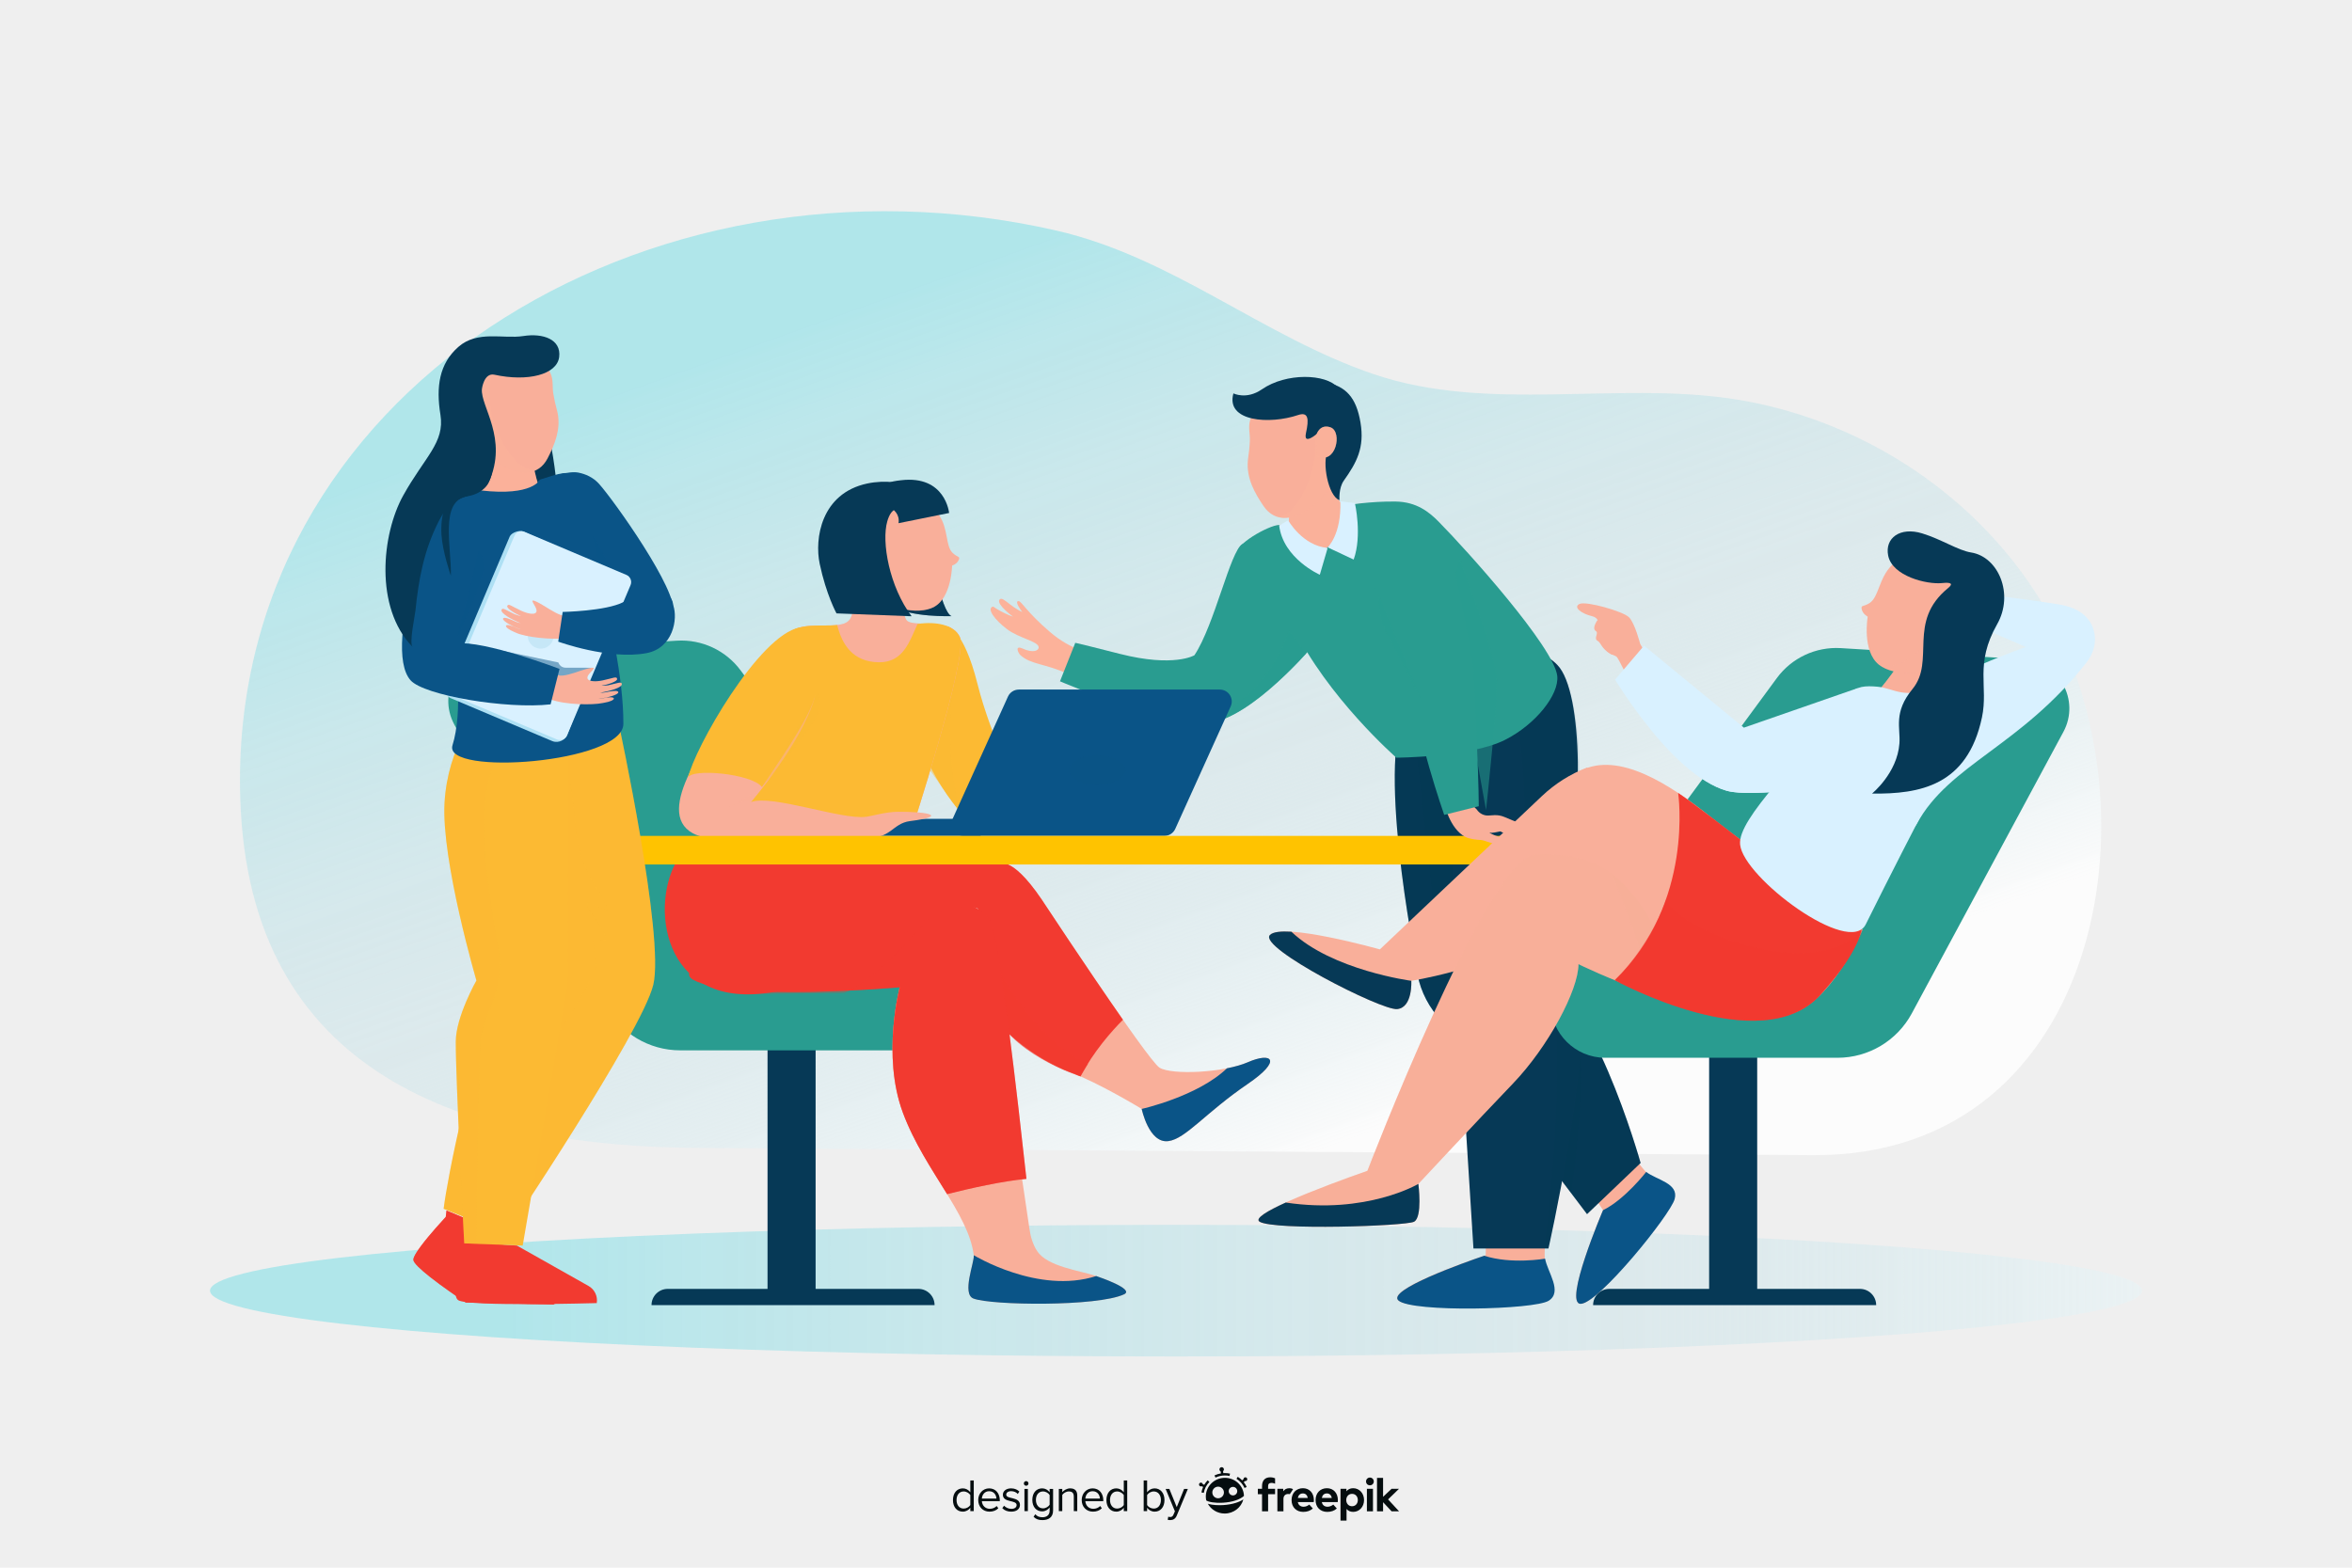 <?xml version="1.0" encoding="utf-8"?>
<!-- Generator: Adobe Illustrator 27.5.0, SVG Export Plug-In . SVG Version: 6.00 Build 0)  -->
<svg version="1.1" xmlns="http://www.w3.org/2000/svg" xmlns:xlink="http://www.w3.org/1999/xlink" x="0px" y="0px"
	 viewBox="0 0 750 500" style="enable-background:new 0 0 750 500;" xml:space="preserve">
<g id="BACKGROUND">
	<rect style="fill:#EFEFEF;" width="750" height="500"/>
</g>
<g id="OBJECTS">
	<g>
		<linearGradient id="SVGID_1_" gradientUnits="userSpaceOnUse" x1="311.081" y1="82.998" x2="413.852" y2="369.598">
			<stop  offset="0" style="stop-color:#8DE1E8;stop-opacity:0.8"/>
			<stop  offset="0.223" style="stop-color:#A8E1E8;stop-opacity:0.686"/>
			<stop  offset="0.435" style="stop-color:#BAE1E8;stop-opacity:0.577"/>
			<stop  offset="0.585" style="stop-color:#C1E1E8;stop-opacity:0.5"/>
			<stop  offset="1" style="stop-color:#FFFFFF"/>
		</linearGradient>
		<path style="opacity:0.8;fill:url(#SVGID_1_);" d="M225.007,366.131c-77.163,0.055-145.716-23.405-148.399-111.628
			C72.678,125.246,206.138,43.65,336.83,73.531c37.114,8.486,66.063,33.921,101.3,45.839c36.605,12.381,77.352,2.103,114.939,7.943
			c38.732,6.018,74.87,28.818,96.147,61.854c41.733,64.795,22.044,179.86-71.122,179.255
			C578.073,368.422,225.007,366.131,225.007,366.131z"/>
		
			<linearGradient id="SVGID_00000065032415088631897780000002336302979316205753_" gradientUnits="userSpaceOnUse" x1="160.183" y1="411.643" x2="776.245" y2="411.643">
			<stop  offset="0" style="stop-color:#8DE1E8;stop-opacity:0.8"/>
			<stop  offset="0.223" style="stop-color:#A8E1E8;stop-opacity:0.686"/>
			<stop  offset="0.435" style="stop-color:#BAE1E8;stop-opacity:0.577"/>
			<stop  offset="0.585" style="stop-color:#C1E1E8;stop-opacity:0.5"/>
			<stop  offset="1" style="stop-color:#FFFFFF"/>
		</linearGradient>
		
			<ellipse style="opacity:0.8;fill:url(#SVGID_00000065032415088631897780000002336302979316205753_);" cx="375" cy="411.643" rx="308.031" ry="20.996"/>
		<line style="fill:#386167;" x1="482.179" y1="159.63" x2="483.292" y2="148.04"/>
		<g>
			<g>
				<g>
					<rect x="244.752" y="331.847" style="fill:#063956;" width="15.327" height="83.765"/>
					<path style="fill:#063956;" d="M298.016,416.253h-90.261l0,0c0-2.859,2.317-5.176,5.176-5.176h79.909
						C295.699,411.077,298.016,413.394,298.016,416.253L298.016,416.253z"/>
				</g>
				<path style="fill:#299C90;" d="M215.829,204.34l-58.082,3.541c-11.466,0.699-18.344,13.051-12.898,23.166l48.343,89.797
					c4.693,8.717,13.794,14.153,23.694,14.153h74.057c9.606,0,17.393-7.787,17.393-17.393l0,0c0-3.85-1.277-7.591-3.631-10.637
					l-68.486-93.082C231.484,207.448,223.805,203.854,215.829,204.34z"/>
			</g>
			<path style="fill:#FCBA33;" d="M285.393,222.778l16.614-23.057c0,0,5.191,0.501,9.69,18.397
				c4.482,17.824,13.934,35.639,13.934,35.639l-13.919,11.21c0,0-15.482-14.198-19.353-32.645
				C288.49,213.876,285.393,222.778,285.393,222.778z"/>
			<g>
				<g>
					<path style="fill:#F9AF9A;" d="M312.435,283.401l5.76-7.681c0,0,3.84-3.764,13.921,11.079c0,0,33.794,51.326,37.635,53.726
						s20.449,1.632,28.13-1.728c7.681-3.36,11.184-0.708,0,6.909c-13.537,9.22-19.777,17.541-25.346,18.245
						c-6.191,0.783-8.474-10.273-8.474-10.273s-13.703-8.353-22.824-11.713c-9.121-3.36-26.882-14.401-28.802-27.842
						C310.515,300.682,312.435,283.401,312.435,283.401z"/>
					<path style="fill:#F23A30;" d="M344.533,343.304c4.273-8.032,9.908-14.396,13.559-18.055
						c-11.131-15.905-25.976-38.45-25.976-38.45c-10.081-14.843-13.921-11.079-13.921-11.079l-5.76,7.681c0,0-1.92,17.281,0,30.722
						c1.92,13.441,19.681,24.482,28.802,27.842C342.283,342.35,343.394,342.807,344.533,343.304z"/>
					<path style="opacity:0.64;fill:#F23A30;" d="M312.717,297.685c0,0,12.693,31.922,34.222,41.621l-2.406,3.998
						c0,0-23.875-7.42-28.355-22.81C314.609,315.105,312.717,297.685,312.717,297.685z"/>
				</g>
				<g>
					<path style="fill:#F9AF9A;" d="M290.801,287.049c0,0,17.698-2.4,21.538,7.681c2.064,5.417,2.435,11.825,3.233,17.512
						c1.413,10.068,4.511,20.169,5.646,30.271c1.839,16.362,4.727,32.937,7.022,49.237c0.358,2.539,1.045,5.07,2.472,7.251
						c3.274,5.006,13.484,6.173,18.841,7.983c0.93,0.314,12.419,4.189,8.87,5.833c-8.568,3.969-42.293,3.529-48.004,1.344
						c-3.831-1.466,0.366-11.679,0.096-13.825c-1.695-13.463-15.937-27.362-22.658-45.603c-6.72-18.241-0.96-39.843-0.96-39.843
						L290.801,287.049z"/>
					<path style="fill:#F23A30;" d="M287.857,354.734c3.592,9.751,9.325,18.254,14.15,26.12c7.297-1.833,17.599-4.162,25.301-4.862
						c-2.865-26.216-8.365-74.006-11.129-81.262c-3.84-10.081-25.379-7.681-25.379-7.681s-82.627,18.427-69.666,25.474
						c12.961,7.047,65.763,2.368,65.763,2.368S281.137,336.493,287.857,354.734z"/>
					<path style="opacity:0.3;fill:#F23A30;" d="M287.857,354.734c3.592,9.751,9.325,18.254,14.15,26.12
						c7.297-1.833,17.599-4.162,25.301-4.862c-2.865-26.216-8.365-74.006-11.129-81.262c-3.84-10.081-25.379-7.681-25.379-7.681
						s-82.627,18.427-69.666,25.474c12.961,7.047,65.763,2.368,65.763,2.368S281.137,336.493,287.857,354.734z"/>
					<path style="opacity:0.3;fill:#F23A30;" d="M297.481,291.276c0,0-17.785,21.887-28.345,25.407l-32.163,0.32l35.314-19.201
						L297.481,291.276z"/>
				</g>
				<path style="fill:#F23A30;" d="M231.834,271.16c0,0-7.229-8.137-14.535,1.2c-10.142,12.962-7.719,47.262,24.528,44.643
					c36.948-3.001,56.414-36.003,72.766-25.922c0,0,12.627,4.647,12.627-3.437c0,0,0.303-15.764-21.651-16.484
					c-21.954-0.72-61.925,0-61.925,0H231.834z"/>
			</g>
			<path style="opacity:0.43;fill:#FCBA33;" d="M303.771,219.929l-7.505,25.309c0,0,8.5,12.11,10.094,13.963
				C306.36,259.201,300.964,242.384,303.771,219.929z"/>
			<path style="fill:#0A5487;" d="M349.553,406.985c-18.48,5.947-39.038-6.647-39.038-6.647c0.27,2.146-3.926,12.359-0.096,13.825
				c5.71,2.185,39.436,2.625,48.004-1.344C361.972,411.174,350.483,407.299,349.553,406.985z"/>
			<path style="fill:#0A5487;" d="M397.881,338.797c-1.808,0.791-4.118,1.432-6.632,1.929c-9.34,8.98-27.188,12.952-27.188,12.952
				s2.283,11.056,8.474,10.273c5.568-0.704,11.809-9.025,25.346-18.245C409.065,338.089,405.562,335.436,397.881,338.797z"/>
			<g>
				<path style="fill:#F9AF9A;" d="M513.575,358.128c0,0,9.05,14.144,12.456,16.744c3.406,2.6,8.814,2.509,7.436,7.557
					c-1.378,5.049-23.675,33.272-29.387,33.414c-5.712,0.142,7.092-29.865,7.092-29.865l-12.993-20.161l11.294-8.402
					L513.575,358.128z"/>
				<g>
					<path style="fill:#063956;" d="M481.959,225.594c0,0-27.538-7.69-32.84-0.665c-11.051,14.643,2.373,81.806,2.373,81.806
						c0.296,5.637,2.208,11.069,5.508,15.648l49.07,64.854l17.082-16.32c0,0-15.935-57.266-35.228-62.022
						c0,0-9.343-3.759-9.244-12.905C478.778,286.845,481.959,225.594,481.959,225.594z"/>
					<path style="opacity:0.15;fill:#063956;" d="M481.959,225.594c0,0-27.538-7.69-32.84-0.665
						c-11.051,14.643,2.373,81.806,2.373,81.806c0.296,5.637,2.208,11.069,5.508,15.648l49.07,64.854l17.082-16.32
						c0,0-15.935-57.266-35.228-62.022c0,0-9.343-3.759-9.244-12.905C478.778,286.845,481.959,225.594,481.959,225.594z"/>
					<path style="opacity:0.15;fill:#063956;" d="M466.368,240.888l-15.035-4.364l5.516,50.104c0,0-0.705,24.464,9.317,35.289
						c10.023,10.824,15.236-21.248,15.236-21.248L466.368,240.888z"/>
					<path style="opacity:0.15;fill:#063956;" d="M489.533,365.381l11.54,15.252c0,0,6.215-43.029,1.089-56.486
						c-5.126-13.457-15.95,6.388-15.95,6.388L489.533,365.381z"/>
				</g>
				<path style="fill:#F9AF9A;" d="M494.797,380.877c0,0-2.896,16.97-2.108,21.291c0.788,4.322,4.952,7.983,0.424,10.861
					s-42.739,5.602-47.169,1.768c-4.43-3.833,27.814-14.46,27.814-14.46l0.399-24.253l18.02,1.422L494.797,380.877z"/>
				<path style="fill:#063956;" d="M484.483,211.147c0,0,4.99-6.329,12.112,0.915c8.453,8.596,8.364,49.883,1.912,72.682
					c-0.691,2.443-0.383,5.044,0.342,7.477c1.769,5.936,4.622,17.428,5.298,23.653c2.672,24.601-10.381,82.318-10.381,82.318
					h-23.918l-6.402-101.626l-0.457-73.986L484.483,211.147z"/>
				<path style="opacity:0.09;fill:#063956;" d="M504.148,315.874c-0.676-6.225-3.53-17.717-5.299-23.653
					c-0.725-2.433-1.14-5.066-0.342-7.477c8.028-24.243,6.345-64.086-2.108-72.682c-7.123-7.243-11.917-0.915-11.917-0.915
					l-5.999,3.191c8.019,10.667,8.705,50.697,6.903,70.664c-0.228,2.529,0.187,5.055,1.181,7.391
					c2.425,5.699,6.554,16.797,7.927,22.907c5.272,23.466-1.668,79.689-2.062,82.344h1.333
					C493.767,397.643,506.82,340.475,504.148,315.874z"/>
				<path style="fill:#FCB29A;" d="M325.971,195.199c0,0-2.747-3.535-1.155-3.485c0.915,0.029,2.67,3.599,9.989,9.84
					c6.931,5.91,12.028,6.265,15.284,7.454c6.392,2.334-7.03,7.023-8.908,6.17c-8.132-3.697-12.391-3.118-15.844-6.277
					c-0.525-0.481-2.048-3.348,0.921-1.983c2.935,1.349,5.023,0.733,4.942-0.519c-0.121-1.866-6.321-2.857-10.122-5.764
					c-3.897-2.981-6.357-6.324-4.617-7.124c0.13-0.06,0.291-0.031,0.407,0.053c0.426,0.309,2.787,1.942,6.164,3.124
					c0,0-5.242-3.85-4.369-5.345C319.537,189.848,321.848,193.319,325.971,195.199z"/>
				<path style="fill:#299C90;" d="M408.379,182.548c0,0-8.864-10.871-12.19-9.044c-3.86,2.12-8.848,25.724-15.316,35.483
					c0,0-6.483,3.962-23.792-0.444c-17.309-4.406-14.217-3.474-14.217-3.474l-4.854,12.227c0,0,38.106,16.368,50.543,12.609
					c14.083-4.256,31.928-25.978,31.928-25.978L408.379,182.548z"/>
				<path style="fill:#F9AF9A;" d="M421.282,151.171l2.95-5.873c0,0,0.679,14.986,4.367,15.787
					c3.688,0.801,4.367-1.888,12.392,0.472c8.025,2.36-4.603,11.802-4.603,11.802l-9.677,8.969h-8.576l-13.449-10.181
					c-1.454-1.1-1.071-3.379,0.661-3.947c1.68-0.551,4.531-1.135,5.266-1.451c1.652-0.708-1.959-14.375-1.959-14.375
					L421.282,151.171z"/>
				<path style="opacity:0.41;fill:#FCB29A;" d="M421.282,151.171l2.95-5.873c0,0,0.679,14.986,4.367,15.787
					c3.688,0.801,4.367-1.888,12.392,0.472c8.025,2.36-4.603,11.802-4.603,11.802l-9.677,8.969h-8.576l-13.449-10.181
					c-1.454-1.1-1.071-3.379,0.661-3.947c1.68-0.551,4.531-1.135,5.266-1.451c1.652-0.708-1.959-14.375-1.959-14.375
					L421.282,151.171z"/>
				<path style="fill:#F9AF9A;" d="M398.002,146.166c-0.045,0.305-0.081,0.612-0.105,0.921c-0.414,5.434,2.119,10.046,5.02,14.318
					c7.479,11.015,24.256-4.571,24.805-14.895c0.615-11.576-4.853-20.625-14.047-22.082c-5.702-0.904-12.462,0.122-15.096,9.81
					c-0.564,2.074,0.054,4.196-0.028,6.298C398.477,142.443,398.279,144.29,398.002,146.166z"/>
				<path style="opacity:0.41;fill:#FCB29A;" d="M413.676,124.428c-2.25-0.357-4.662-0.401-6.923,0.257
					c0.186,0.025,0.373,0.046,0.557,0.075c9.193,1.457,12.646,8.049,12.031,19.625c-0.351,6.601-5.224,20.265-12.27,20.374
					c8.234,2.852,20.19-9.56,20.652-18.249C428.337,134.934,422.869,125.884,413.676,124.428z"/>
				<path style="fill:#299C90;" d="M429.275,161.154c0,0,7.752-1.321,15.812-1.191c6.644,0.107,10.626,3.354,13.594,6.35
					c9.134,9.217,36.893,40.191,37.893,49.262c0.654,5.935-6.864,15.471-16.682,20.415c-11.017,5.549-34.618,5.665-34.618,5.665
					s-22.043-19.219-33.066-42.068c-1.915-3.97-19.522-19.068-17.439-24.186c1.414-3.474,12.824-9.236,13.767-7.707
					C417.207,181.761,428.803,175.867,429.275,161.154z"/>
				<g>
					<path style="fill:#D9F1FF;" d="M423.359,174.578c0,0,4.41-4.058,4.058-14.691l4.628,0.571c0,0,2.387,10.29-0.391,18.009
						L423.359,174.578z"/>
					<path style="fill:#D9F1FF;" d="M410.786,165.974c0,0,4.527,8.079,12.573,8.789l-2.499,8.543c0,0-11.691-5.13-12.97-15.737
						L410.786,165.974z"/>
				</g>
				<path style="fill:#063956;" d="M416.449,138.096c0.974-4.406,0.812-6.854-2.531-5.721c-8.981,3.045-23.159,2.181-20.61-6.909
					c0,0,4.13,2.127,9.09-1.296c7.759-5.355,20.361-4.993,24.225-0.589c3.865,4.404,4.526,9.444,2.974,15.187l-7.527-2.293
					C422.071,136.476,415.327,143.173,416.449,138.096z"/>
				<path style="fill:#063956;" d="M424.848,134.079l-2.777,2.397c0,0,3.096,4.42,1.293,7.585
					c-1.803,3.165,0.064,14.12,3.767,15.459c0,0-0.31-3.839,1.369-6.208c4.139-5.843,6.67-10.517,5.331-18.551
					c-1.339-8.034-4.723-11.564-10.944-12.776c-4.681-0.912-3.963,7.59-3.963,7.59L424.848,134.079z"/>
				<g>
					<path style="fill:#F9AF9A;" d="M419.834,138.504c0,0,1.043-3.403,4.442-2.202c3.907,1.38,1.686,12.173-4.284,9.103"/>
					<path style="opacity:0.41;fill:#FCB29A;" d="M419.834,138.504c0,0,1.043-3.403,4.442-2.202
						c3.907,1.38,1.686,12.173-4.284,9.103"/>
				</g>
				<path style="opacity:0.53;fill:#299C90;" d="M461.966,192.742l3.504-14.543c0,0,10.349,27.523,11.744,37.258
					c0.778,5.431-3.35,42.9-3.35,42.9L461.966,192.742z"/>
				<path style="opacity:0.53;fill:#299C90;" d="M411.023,201.279c-7.232,20.949-24.596,28.358-25.864,29.145
					c1.264-0.064,2.415-0.223,3.393-0.518c10.012-3.026,21.919-14.874,27.97-21.474l0-0.001L411.023,201.279z"/>
				<path style="fill:#0A5487;" d="M492.689,401.437c0,0-10.704,1.887-19.405-0.934c-6.394,2.189-31.178,10.973-27.34,14.295
					c4.43,3.833,43.372,2.938,47.901,0.061C498.373,411.982,493.477,405.759,492.689,401.437z"/>
				<path style="fill:#0A5487;" d="M504.08,415.843c5.712-0.142,28.558-28.366,29.936-33.414c1.378-5.048-5.676-6.055-9.082-8.655
					c0,0-6.834,8.816-13.762,12.204C511.172,385.977,498.368,415.985,504.08,415.843z"/>
			</g>
			<g>
				<path style="fill:#F9AF9A;" d="M291.117,179.653c0,0-5.074,16.491-1.578,18.545c3.022,1.776,13.841-1.164,16.551,5.029
					c2.709,6.193-15.869,63.066-15.869,63.066l-54.575,0.594c0,0,10.451-60.365,15.869-65.01c5.419-4.645,16.851-0.195,19.56-4.453
					c2.709-4.258,2.168-25.54,2.168-25.54L291.117,179.653z"/>
				<path style="opacity:0.3;fill:#F9AF9A;" d="M291.117,179.653c0,0-5.074,16.491-1.578,18.545
					c3.022,1.776,13.841-1.164,16.551,5.029c2.709,6.193-15.869,63.066-15.869,63.066l-54.575,0.594c0,0,10.451-60.365,15.869-65.01
					c5.419-4.645,16.851-0.195,19.56-4.453c2.709-4.258,2.168-25.54,2.168-25.54L291.117,179.653z"/>
				<g>
					<path style="fill:#063956;" d="M296.56,174.673c0,0,3.423,20.402,6.841,21.842c0,0-13.271,0.396-18.008-3.042
						c-4.737-3.438,1.984-18.799,1.984-18.799H296.56z"/>
					<path style="opacity:0.41;fill:#063956;" d="M296.56,174.673c0,0,3.423,20.402,6.841,21.842c0,0-13.271,0.396-18.008-3.042
						c-4.737-3.438,1.984-18.799,1.984-18.799H296.56z"/>
				</g>
				<g>
					<path style="fill:#F9AF9A;" d="M281.968,157.343c6.461-2.214,12.249-0.607,17.432,6.886c3.098,4.478,2.021,9.891,4.387,12.131
						c1.56,1.477,2.391,0.999,1.989,2.093c-0.538,1.463-2.174,1.933-2.174,1.933s-0.146,10.221-5.788,13.211
						c-5.077,2.689-16.041,0.784-20.687-6.658C274.273,182.367,267.159,162.419,281.968,157.343z"/>
					<path style="opacity:0.3;fill:#F9AF9A;" d="M281.968,157.343c1.799-0.616,3.543-0.924,5.239-0.903
						c-9.038,6.067-4.742,23.022-2.582,27.152c3.61,6.903,8.311,10.705,13.583,9.751c-0.133,0.083-0.254,0.18-0.394,0.254
						c-5.077,2.69-14.878,1.096-20.313-6.166C274.272,183.116,267.159,162.419,281.968,157.343z"/>
				</g>
				<path style="fill:#FCBA33;" d="M306.09,203.227c-1.711-3.91-7.643-5.123-13.499-4.214c-2.554,5.487-4.503,12.255-12.236,12.214
					c-8.393-0.044-11.909-5.727-13.388-11.884c-4.636,0.532-11.577-0.789-15.453,2.534c-5.419,4.645-15.869,65.01-15.869,65.01
					l54.575-0.594C290.221,266.293,308.799,209.42,306.09,203.227z"/>
				<path style="fill:#063956;" d="M279.133,160.276c0,0,8.237,0.955,7.392,6.59l16.127-3.256c0,0-1.164-12.161-15.4-10.434
					C284.283,153.537,280.297,153.82,279.133,160.276z"/>
				<path style="fill:#063956;" d="M286.679,162.297L286.679,162.297c-2.052-0.25-3.15,1.935-3.73,3.919
					c-1.938,6.633,0.669,20.954,7.751,30.339l-23.959-0.921c0,0-3.287-5.967-5.365-15.845c-1.665-7.915,0.399-22.447,15.183-25.581
					c5.583-1.184,12.27-0.458,13.434,1.75"/>
				<g>
					<rect x="273.318" y="261.159" style="fill:#0A5487;" width="39.399" height="5.44"/>
					<g>
						<path style="fill:#0A5487;" d="M371.296,266.599h-64.087c-2.764,0-4.605-2.854-3.466-5.372l17.678-39.062
							c0.616-1.361,1.972-2.236,3.466-2.236h64.087c2.764,0,4.605,2.854,3.466,5.372l-17.678,39.062
							C374.145,265.725,372.79,266.599,371.296,266.599z"/>
						<path style="opacity:0.5;fill:#0A5487;" d="M358.909,245.578c0,2.591-4.032,4.691-9.007,4.691c-4.974,0-9.007-2.1-9.007-4.691
							c0-2.591,4.032-4.691,9.007-4.691C354.876,240.886,358.909,242.987,358.909,245.578z"/>
					</g>
				</g>
				<path style="fill:#F9AF9A;" d="M262.192,210.582c0,0,0.559-10.905-6.86-8.403c-7.419,2.502-13.493,7.439-21.235,20.599
					c-7.741,13.16-25.933,36.027-13.16,42.993c9.58,5.225,47.125,0.881,54.513,1.443c8.687,0.66,8.935-4.598,14.77-5.337
					c11.96-1.515,6.227-3.035-3.844-2.97c-3.994,0.026-8.109,1.335-10.25,1.607c-7.891,1.003-29.892-7.184-36.633-4.716
					c0,0,16.081-18.721,20.198-33.021"/>
				<path style="opacity:0.51;fill:#F9AF9A;" d="M232.526,257.521c0,0,3.656-2.358,6.967-1.723l2.612-4.063L232.526,257.521z"/>
				<path style="fill:#FCBA33;" d="M255.063,200.15c-12.958,2.125-33.777,38.75-35.647,47.905
					c0.962-3.138,20.481-1.286,23.546,2.983c4.592-7.074,13.95-19.899,16.729-28.26l6.532-15.869
					C266.223,206.909,262.789,198.882,255.063,200.15z"/>
				<path style="opacity:0.43;fill:#FCBA33;" d="M260.623,220.846c0,0,1.235,0.769,0.65,5.402
					c-0.585,4.633-18.311,24.789-18.311,24.789L260.623,220.846z"/>
			</g>
			<rect x="186.089" y="266.599" style="fill:#FFC300;" width="421.277" height="9.121"/>
			<path style="fill:#F9AF9A;" d="M484.533,262.479c-0.935-0.282-3.318-1.276-4.817-1.914c-1.003-0.427-2.106-0.633-3.213-0.579
				c-0.11,0.005-0.211,0.013-0.298,0.023c-0.179,0.021-0.824,0.053-1.615,0.092c-1.479,0.073-2.849-0.682-3.679-1.909
				c-0.029-0.042-0.05-0.07-0.063-0.079c-5.311-3.905-2.225-35.787-2.225-35.787s-3.708-32.078-6.953-41.813
				c-3.245-9.735-14.016-12.98-14.016-12.98c-7.12,4.422,9.279,51.482,8.844,58.452c-0.618,9.904,0.342,17.34,2.624,25.013
				c0.726,2.443,0.231,4.787,1.408,7.031l-0.068-1.963c0,0,1.741,8.215,6.764,10.838c1.288,0.673,3.741,0.973,4.883,0.999
				c1.142,0.026,3.156,1.066,5.041,1.308c1.884,0.243,3.368-0.688,2.674-1.556c-0.424-0.529-2.005-0.496-4.913-2.063
				c1.153,0.154,2.185-0.23,3.53-0.432c1.681,0.742,3.778,2.317,4.398,2.656c0.886,0.483,4.148,2.025,2.531-0.662
				c0.443,0.398,0.794,0.707,0.911,0.749c0.403,0.147,1.679,0.884,2.283,0.438C489.167,267.897,485.943,262.904,484.533,262.479z"/>
			<path style="fill:#299C90;" d="M471.546,257.138c0-10.581-1.657-43.764-1.657-43.764s-4.079-25.588-7.324-35.323
				c-3.244-9.732-15.865-12.051-15.87-12.052c-1.612-0.486-7.486,3.392-8.175,4.527c-1.591,2.619-0.692,7.466-0.909,10.523
				c-0.232,3.257,0.615,6.152,1.359,9.272c0.83,3.478,1.512,6.85,3.145,10.061c1.172,2.304,2.296,4.63,3.343,6.995
				c1.999,4.516,6.32,9.763,6.003,14.849c-0.618,9.904,9.061,37.675,9.061,37.675L471.546,257.138z"/>
			<path style="opacity:0.53;fill:#299C90;" d="M439.741,189.971c-0.357,4.029,0.441,8.077,2.301,11.669l10.94,21.122
				L439.741,189.971L439.741,189.971z"/>
			<g>
				<path style="fill:#063956;" d="M171.776,125.129c0,0,5.02,16.828,5.969,32.834c0.948,16.006-17.986,14.401-17.986,14.401
					L171.776,125.129z"/>
				<path style="fill:#0A5487;" d="M172.642,163.703l-1.017-10.363c3.388-1.065,9.535-3.26,12.8-2.61
					c2.222,0.442,4.664,1.448,6.586,3.583c4.723,5.248,25.36,34.241,23.658,41.119c-1.487,6.01-19.055,14.045-22.955,11.623
					c-6.249-3.881-7.979-8.042-10.258-15.019c-0.171-0.524-0.329-1.052-0.475-1.585L172.642,163.703z"/>
				<path style="fill:#FCB29A;" d="M158.675,139.212l-8.092-4.344c0,0,7.409,16.672,1.653,24.046
					c-3.839,4.919,20.583-1.17,20.583-1.17s-3.33-6.945-3.966-19.605C168.746,135.991,158.675,139.212,158.675,139.212z"/>
				<path style="opacity:0.3;fill:#F9AF9A;" d="M158.675,139.212l-8.092-4.344c0,0,7.409,16.672,1.653,24.046
					c-3.839,4.919,20.583-1.17,20.583-1.17s-3.33-6.945-3.966-19.605C168.746,135.991,158.675,139.212,158.675,139.212z"/>
				<path style="opacity:0.48;fill:#0A5487;" d="M203.848,203.728c-2.189,0.734-3.21,3.914-7.049,3.156h-1.709
					c-0.937-0.587-2.52,0.854-3.376,0.171l-7.358-20.684l2.744-6.325l2.13-9.27C189.23,170.776,206.834,202.726,203.848,203.728z"/>
				<g>
					<path style="fill:#FCBA33;" d="M143.836,386.473c-0.065,0.537-0.118,0.982-0.154,1.289
						C143.718,387.457,143.771,387.006,143.836,386.473z"/>
					<polygon style="fill:#FCBA33;" points="178.419,416.253 149.995,415.612 178.419,416.253 					"/>
					<path style="fill:#FCBA33;" d="M143.646,388.07c-0.004,0.036-0.011,0.091-0.014,0.119
						C143.636,388.16,143.642,388.109,143.646,388.07z"/>
					<path style="fill:#FCBA33;" d="M161.428,393.602l-19.963-8.078c1.169-9.559,8.9-49.211,17.204-63.973
						c9.447-16.794,13.973-37.141,13.973-37.141l-5.079-28.34l11.902-27.29l17.844,2.099c0,0,14.681,67.984,11.007,83.203
						C204.642,329.302,160.544,394.929,161.428,393.602z"/>
					<path style="fill:#FCBA33;" d="M134.824,404.201c-0.955-0.954-1.542-1.742-1.542-2.234v0
						C133.281,402.459,133.869,403.246,134.824,404.201z"/>
					<path style="fill:#FCBA33;" d="M138.57,407.438c0.979,0.774,2.024,1.565,3.068,2.336
						C140.594,409.003,139.549,408.212,138.57,407.438z"/>
					<path style="fill:#F23A30;" d="M143.682,387.762c-0.016,0.135-0.026,0.221-0.036,0.308
						C143.656,387.983,143.666,387.895,143.682,387.762z"/>
					<path style="fill:#F23A30;" d="M143.862,386.262L143.862,386.262c-0.009,0.077-0.017,0.138-0.026,0.211
						C143.845,386.398,143.852,386.341,143.862,386.262z"/>
					<polygon style="fill:#F23A30;" points="178.419,416.253 178.419,416.253 166.559,409.741 					"/>
					<path style="fill:#F23A30;" d="M133.281,401.967c0-0.492,0.363-1.279,0.954-2.234
						C133.645,400.688,133.281,401.475,133.281,401.967L133.281,401.967z"/>
					<path style="fill:#F23A30;" d="M143.173,388.801c0.283-0.306,0.444-0.479,0.444-0.479s0.005-0.048,0.015-0.133
						c-0.009,0.082-0.015,0.133-0.015,0.133S143.456,388.495,143.173,388.801z"/>
					<path style="fill:#F23A30;" d="M143.173,388.801c-0.565,0.613-1.615,1.763-2.826,3.147
						C141.558,390.564,142.608,389.414,143.173,388.801z"/>
					<path style="fill:#F23A30;" d="M140.347,391.948c-1.514,1.73-3.28,3.825-4.668,5.692
						C137.066,395.772,138.833,393.677,140.347,391.948z"/>
					<path style="fill:#F23A30;" d="M132.76,399.549c0.394-0.636,0.888-1.347,1.443-2.094c1.388-1.867,3.154-3.962,4.668-5.692
						c1.211-1.384,2.261-2.534,2.826-3.147c0.283-0.306,0.444-0.479,0.444-0.479s0.006-0.052,0.015-0.133
						c0.003-0.028,0.01-0.083,0.014-0.119c0.01-0.087,0.02-0.173,0.036-0.308c0.036-0.307,0.089-0.752,0.154-1.289
						c0.009-0.073,0.016-0.134,0.026-0.211l17.566,7.34c-0.885,1.327-1.382,2.068-1.382,2.068v10.496l6.512,3.575l11.86,6.512
						l-28.423-0.641c0,0-4.178-2.755-8.357-5.839c-1.045-0.771-2.089-1.562-3.068-2.336c-1.469-1.161-2.791-2.283-3.746-3.237
						c-0.955-0.954-1.542-1.742-1.542-2.234C131.806,401.291,132.17,400.504,132.76,399.549z"/>
					<path style="opacity:0.18;fill:#FCBA33;" d="M161.428,393.602l-19.963-8.078c1.169-9.559,8.9-49.211,17.204-63.973
						c9.447-16.794,13.973-37.141,13.973-37.141l-5.079-28.34l11.902-27.29l17.844,2.099c0,0,14.681,67.984,11.007,83.203
						C204.642,329.302,160.544,394.929,161.428,393.602z"/>
					<path style="opacity:0.34;fill:#FCBA33;" d="M176.943,272.557l1.998-25.841c0,0,2.683-6.676,4.732,17.778
						c0.508,6.068,2.41,11.951,5.643,17.111c2.765,4.413,5.374,9.008,3.947,8.628c-1.689-0.451-4.515-1.995-6.074-2.619
						c0.112,0.691,0.221,1.374,0.33,2.051c2.547,3.544,7.407,10.412,5.206,10.266c-1.186-0.079-2.534-0.227-3.685-0.369
						c0.652,4.503,1.047,7.777,0.979,8.733c-0.307,4.299-21.166,35.644-21.166,35.644L176.943,272.557z"/>
					<path style="opacity:0.55;fill:#F23A30;" d="M132.76,399.549c0.394-0.636,0.888-1.347,1.443-2.094
						c1.388-1.867,3.154-3.962,4.668-5.692c1.211-1.384,2.261-2.534,2.826-3.147c0.283-0.306,0.444-0.479,0.444-0.479
						s0.006-0.052,0.015-0.133c0.003-0.028,0.01-0.083,0.014-0.119c0.01-0.087,0.02-0.173,0.036-0.308
						c0.036-0.307,0.089-0.752,0.154-1.289c0.009-0.073,0.016-0.134,0.026-0.211l17.566,7.34c-0.885,1.327-1.382,2.068-1.382,2.068
						v10.496l6.512,3.575l11.86,6.512l-28.423-0.641c0,0-4.178-2.755-8.357-5.839c-1.045-0.771-2.089-1.562-3.068-2.336
						c-1.469-1.161-2.791-2.283-3.746-3.237c-0.955-0.954-1.542-1.742-1.542-2.234C131.806,401.291,132.17,400.504,132.76,399.549z"
						/>
				</g>
				<g>
					<path style="fill:#F23A30;" d="M164.832,397.272l22.844,12.879c1.933,1.09,2.977,3.273,2.612,5.461
						c0,0-40.935,1.177-44.164-0.922c-3.229-2.099,3.754-18.496,3.754-18.496L164.832,397.272z"/>
					<path style="fill:#FCBA33;" d="M145.334,332.168c0.043-7.929,6.585-19.447,6.585-19.447s-11.219-38.282-10.17-56.651
						c1.05-18.368,10.752-28.865,10.752-28.865c16.794-5.248,28.734,7.463,28.734,7.463l-0.111,78.592l-14.448,84.012l-18.643-0.709
						C148.033,396.563,145.271,343.937,145.334,332.168z"/>
					<path style="opacity:0.18;fill:#FCBA33;" d="M141.749,256.07c1.05-18.368,10.752-28.865,10.752-28.865
						c6.245-1.952,11.817-1.418,16.356,0.021c-0.568,0.102-1.126,0.175-1.708,0.317c0,0-10.353,9.855-12.573,28.119
						c-1.448,11.909,1.769,32.6,4.183,45.558c1.31,7.031,0.308,14.252-2.6,20.786c-1.422,3.196-2.652,6.751-2.865,9.827
						c-0.815,11.742-1.419,64.437-1.419,64.437l6.84,0.7l-10.681-0.406c0,0-2.763-52.626-2.699-64.396
						c0.043-7.929,6.585-19.447,6.585-19.447S140.7,274.438,141.749,256.07z"/>
				</g>
				<path style="fill:#0A5487;" d="M172.178,152.972c0,0-2.214,5.375-18.877,3.447c-2.15-0.249-8.741,1.955-10.766,5.285
					c-6.075,9.989-6.055,32.308-1.725,38.212c5.773,7.872,6.628,27.801,3.479,37.773c-3.149,9.971,54.461,5.687,54.495-6.809
					c0.04-15.153-4.642-33.862-6.533-45.134c-1.098-6.545-5.55-25.702-9.82-34.028C181.338,149.589,175.524,152.015,172.178,152.972
					z"/>
				<g>
					<path style="fill:#AEE0F4;" d="M143.654,222.645l32.471,13.726c2.108,0.837,4.161-0.567,4.696-1.835l18.771-47.736
						c0.536-1.267-0.057-2.729-1.325-3.264l-31.387-14.016c-1.267-0.536-3.812,0.348-4.347,1.615l-20.239,47.879
						C141.758,220.281,142.386,222.109,143.654,222.645z"/>
					<path style="fill:#D9F1FF;" d="M145.094,222.101l32.471,13.725c1.267,0.536,2.729-0.057,3.264-1.324l20.239-47.879
						c0.536-1.267-0.057-2.729-1.324-3.264l-32.471-13.725c-1.267-0.536-2.729,0.057-3.264,1.324l-20.239,47.879
						C143.234,220.104,143.827,221.566,145.094,222.101z"/>
					<path style="fill:#C6E7F7;" d="M168.284,203.133c0.222,2.284,2.254,3.954,4.537,3.732c2.284-0.222,3.954-2.254,3.732-4.538
						c-0.222-2.284-2.254-3.955-4.538-3.732S168.061,200.849,168.284,203.133z"/>
				</g>
				<path style="opacity:0.48;fill:#0A5487;" d="M151.57,206.94l-2.518-1.692l28.995,6.039c0,0,0.495,1.738,2.485,1.68
					c1.99-0.058,8.138,0.018,8.138,0.018l-6.148,4.346c0,0-12.823,1.105-14.923,0C165.499,216.225,151.57,206.94,151.57,206.94z"/>
				<path style="fill:#F9AF9A;" d="M198.283,218.091c-0.175-0.784-1.363-0.185-4.051,0.402c-0.1,0.022-0.206,0.057-0.318,0.081
					c-0.447,0.054-0.91,0.097-1.373,0.124c-0.257,0.003-0.521-0.002-0.786-0.012c2.183-0.329,5.111-1.362,5.033-2.118
					c-0.103-1.004-1.21-0.282-4.627,0.438c-2.202,0.464-3.966,0.3-4.558-0.226c-1.525-1.355,3.474-4.059,1.066-3.795
					c-0.802,0.088-2.698,0.634-3.648,0.974c-1.814,0.649-5.554,1.901-6.798,1.434c-2.367-0.887-4.383-0.204-4.383-0.204
					s-6.521-0.813-1.566,3.763c1.658,1.531,0.821,3.22,3.245,4.115c4.818,1.78,13.444,1.836,16.614,1.167
					c0.205-0.043,0.409-0.081,0.608-0.121c1.638-0.256,2.977-0.833,3-1.276c0.036-0.675-1.985-0.47-3.45-0.139
					c-0.42,0.095-0.926,0.128-1.433,0.128c2.94-0.244,6.263-1.252,6.31-2.006c0.051-0.802-2.393-0.378-4.138-0.001
					c-0.484,0.105-1.06,0.123-1.639,0.097C194.412,220.461,198.549,219.284,198.283,218.091z"/>
				<path style="fill:#F9AF9A;" d="M159.944,194.431c0.348-0.724,1.369,0.129,3.854,1.313c0.093,0.044,0.187,0.103,0.292,0.151
					c0.423,0.155,0.864,0.301,1.309,0.433c0.249,0.061,0.507,0.117,0.768,0.167c-2.051-0.816-4.667-2.488-4.42-3.207
					c0.329-0.954,1.242,0.001,4.406,1.479c2.039,0.952,3.794,1.194,4.49,0.816c1.793-0.973-2.46-4.743-0.176-3.938
					c0.761,0.268,2.483,1.231,3.331,1.778c1.619,1.044,4.976,3.114,6.294,2.943c2.507-0.326,4.315,0.798,4.315,0.798
					s6.535,0.691,0.67,4.02c-1.963,1.114-1.532,2.027-4.096,2.348c-5.097,0.637-13.509-0.347-16.444-1.719
					c-0.19-0.089-0.379-0.172-0.565-0.256c-1.537-0.621-2.709-1.488-2.631-1.925c0.118-0.666,2.04-0.007,3.391,0.649
					c0.387,0.188,0.872,0.335,1.366,0.45c-2.807-0.906-5.814-2.643-5.689-3.388c0.133-0.792,2.417,0.176,4.029,0.94
					c0.448,0.212,1.004,0.361,1.574,0.467C163.175,197.619,159.413,195.532,159.944,194.431z"/>
				<path style="fill:#0A5487;" d="M155.241,167.365c-0.49-4.844-8.839-8.909-8.839-8.909s-8.584,1.873-13.673,20.855
					c-4.712,17.573-6.473,32.413-1.8,37.671c4.272,4.808,30.563,9.27,44.648,7.662l2.84-11.308c0,0-24.228-9.217-32.755-8.065
					C145.661,205.27,156.067,175.539,155.241,167.365z"/>
				<path style="opacity:0.48;fill:#0A5487;" d="M152.66,175.695l-6.963,28.214c0,0,8.206-18.775,8.525-21.861
					C154.681,177.613,152.66,175.695,152.66,175.695z"/>
				<g>
					<path style="fill:#F9AF9A;" d="M177.611,130.855c0.079,0.291,0.15,0.584,0.208,0.881c1.031,5.221-0.89,9.985-3.208,14.463
						c-5.975,11.546-24.047-1.62-25.775-11.565c-1.938-11.152,2.315-20.559,11.059-23.037c5.423-1.537,12.096-1.326,15.773,7.761
						c0.787,1.945,0.434,4.075,0.757,6.103C176.72,127.3,177.125,129.068,177.611,130.855z"/>
					<path style="opacity:0.41;fill:#FCB29A;" d="M159.896,111.596c2.14-0.607,4.474-0.929,6.742-0.553
						c-0.177,0.046-0.356,0.088-0.531,0.137c-8.744,2.478-11.328,9.269-9.39,20.421c1.105,6.359,7.414,19.042,14.258,18.331
						c-7.653,3.719-20.683-6.929-22.138-15.299C146.899,123.481,151.152,114.074,159.896,111.596z"/>
				</g>
				<path style="fill:#0A5487;" d="M179.428,195.171l-1.42,9.473c0,0,16.265,5.926,28.176,3.662
					c8.443-1.605,10.053-10.95,8.485-15.271c-0.033-0.958-1.064-8.632-15.889-0.999C193.178,194.92,179.428,195.171,179.428,195.171
					z"/>
				<path style="fill:#063956;" d="M153.67,124.077c0,0,0.62-5.3,4.003-4.564c10.632,2.312,19.95-0.052,20.637-5.66
					c0.687-5.608-5.104-7.67-11.463-6.674c-6.359,0.996-14.586-1.904-20.693,3.465s-7.151,12.729-5.712,21.629
					c1.439,8.899-4.993,13.401-11.86,25.748c-6.834,12.289-9.264,35.75,2.975,48.304c-1.132-1.161,0.749-9.911,0.919-11.586
					c1.026-10.074,2.718-19.178,7.338-28.311c1.709-3.377,3.777-6.181,7.382-7.59c2.995-1.171,7.148-1.692,8.675-5.071
					C162.14,139.9,153.17,129.587,153.67,124.077z"/>
				<path style="fill:#063956;" d="M152.069,146.085l5.039,1.582c0,0,0.914,9.193-8.055,10.604
					c-8.969,1.412-5.051,16.162-5.281,25.381c0,0-2.657-7.675-2.996-13.06c-0.397-6.3,1.326-13.79,7.606-14.629
					C152.587,155.401,152.069,146.085,152.069,146.085z"/>
			</g>
			<g>
				<g>
					<g>
						<rect x="545.004" y="331.847" style="fill:#063956;" width="15.327" height="83.765"/>
						<path style="fill:#063956;" d="M598.269,416.253h-90.261l0,0c0-2.859,2.317-5.176,5.176-5.176h79.909
							C595.951,411.077,598.269,413.394,598.269,416.253L598.269,416.253z"/>
					</g>
					<path style="fill:#299C90;" d="M586.995,206.712l58.082,3.541c11.467,0.699,18.344,13.051,12.898,23.166l-48.344,89.796
						c-4.693,8.717-13.794,14.153-23.694,14.153H511.88c-9.606,0-17.393-7.787-17.393-17.393l0,0c0-3.85,1.277-7.59,3.631-10.636
						l68.486-93.082C571.34,209.82,579.018,206.226,586.995,206.712z"/>
				</g>
				<g>
					<path style="fill:#F9AF9A;" d="M554.402,289.403c0,0-50.132-19.496-65.45-16.711c-15.318,2.785-52.917,100.729-52.917,100.729
						s-38.992,13.461-34.35,16.247c4.642,2.785,46.419,1.393,49.204,0c2.785-1.393,1.392-12.069,1.392-12.069
						s19.032-20.424,30.172-32.029c11.141-11.605,20.888-29.708,20.888-38.063c0,0,40.013,19.867,62.275,14.876
						C583.789,318.308,554.402,289.403,554.402,289.403z"/>
					<path style="fill:#F9AF9A;" d="M525.066,261.557l-18.989-16.752l0,0c-5.343,2.068-10.231,5.157-14.392,9.094l-51.676,48.899
						c0,0-31.129-8.753-35.075-4.576c-3.787,4.01,35.576,24.123,40.588,23.621c5.012-0.501,4.511-9.022,4.511-9.022
						s21.051-3.209,41.099-13.383C511.18,289.265,525.066,261.557,525.066,261.557z"/>
					<g>
						<path style="fill:#F9AF9A;" d="M523.026,205.384c0,0-1.707-6.691-3.601-8.54c-1.895-1.849-13.663-5.238-15.77-4.223
							c-2.107,1.015,0.603,3.101,4.004,3.907c3.401,0.806,1.607,4.361,2.925,8.159c1.318,3.799,3.95,4.134,4.804,4.689
							c0.854,0.555,3.391,6.939,6.264,10.86c2.873,3.921,9.021-1.805,9.021-1.805L523.026,205.384z"/>
						<path style="fill:#F9AF9A;" d="M513.626,199.461l-4.191-1.721c0,0-1.974,2.649-0.564,3.525
							c1.072,0.666-0.843,2.412,0.604,3.152c1.016,0.52,1.135,2.421,4.1,4.159C516.539,210.315,513.626,199.461,513.626,199.461z"/>
					</g>
					<path style="opacity:0.2;fill:#F9AF9A;" d="M554.402,289.403c0,0-50.132-19.496-65.45-16.711
						c-15.318,2.785-52.917,100.729-52.917,100.729s-38.992,13.461-34.35,16.247c4.642,2.785,46.419,1.393,49.204,0
						c2.785-1.393,1.392-12.069,1.392-12.069s19.032-20.424,30.172-32.029c11.141-11.605,20.888-29.708,20.888-38.063
						c0,0,40.013,19.867,62.275,14.876C583.789,318.308,554.402,289.403,554.402,289.403z"/>
					<path style="opacity:0.2;fill:#F9AF9A;" d="M527.789,286.618l-13.735-7.847c0,0,10.145,24.867,11.011,32.913
						c0.867,8.046,12.935-7.117,12.935-7.117L527.789,286.618z"/>
					<path style="fill:#F9AF9A;" d="M593.931,296.504c0,0-8.571,20.635-20.791,26.081c-15.118,6.737-33.1-1.74-45.202-25.896
						c-6.77-13.512-14.776-19.699-20.883-21.785c-3.343-1.142-5.919-3.312-7.588-6.426c-4.141-7.724-6.366-17.235,4.711-22.746
						c12.058-5.999,27.99,4.165,41.494,14.944C555.768,268.736,593.931,296.504,593.931,296.504z"/>
					<path style="fill:#063956;" d="M409.991,383.542c-5.892,2.68-9.996,5.111-8.306,6.125c4.642,2.785,46.419,1.393,49.204,0
						c2.785-1.393,1.392-12.069,1.392-12.069S435.78,387.419,409.991,383.542z"/>
					<path style="fill:#063956;" d="M404.934,298.222c-3.787,4.01,35.576,24.123,40.588,23.621c5.012-0.501,4.511-9.022,4.511-9.022
						s-25.244-3.33-38.241-15.662C408.462,296.96,405.892,297.208,404.934,298.222z"/>
					<path style="fill:#F23A30;" d="M535.118,252.907c0,0,5.277,35.06-20.212,59.713c0,0,46.592,25.661,65.557,4.703
						c18.965-20.957,12.601-28.091,12.601-28.091l-36.922-20.552C556.142,268.679,539.094,255.403,535.118,252.907z"/>
					<path style="fill:#F9AF9A;" d="M627.217,202.398l-2.219,7.857c0,0-7.303,11.667-5.857,14.608
						c1.446,2.941-17.495-2.734-17.495-2.734l-3.377-0.921c0,0,9.756-11.19,11.111-17.293
						C610.734,197.811,627.217,202.398,627.217,202.398z"/>
					<path style="opacity:0.3;fill:#F9AF9A;" d="M627.217,202.398l-2.219,7.857c0,0-7.303,11.667-5.857,14.608
						c1.446,2.941-17.495-2.734-17.495-2.734l-3.377-0.921c0,0,9.756-11.19,11.111-17.293
						C610.734,197.811,627.217,202.398,627.217,202.398z"/>
					<path style="fill:#D9F1FF;" d="M589.908,221.396c-15.815,21.331-35.871,39.536-35.031,47.964
						c1.058,10.618,34.922,35.824,40.061,25.473c16.472-33.182,29.793-57.798,29.793-57.798s-0.135-20.039-4.609-18.416
						c-13.421,4.868-15.654,0.949-21.378,0.407C594.858,218.658,591.793,218.854,589.908,221.396z"/>
					<path style="fill:#D9F1FF;" d="M611.224,262.765c10.299-19.03,33.128-24.67,54.159-51.528c2.17-2.771,3.207-6.361,2.377-9.781
						c-0.875-3.604-3.693-7.512-11.466-8.727c-15.546-2.429-26.234-3.401-26.234-3.401l-0.995,9.613l17.026,7.39
						c0,0-26.719,9.23-33.521,17.003C605.548,231.362,607.247,270.114,611.224,262.765z"/>
					<polygon style="fill:#D9F1FF;" points="654.539,203.253 646.092,206.332 627.86,198.492 					"/>
					<path style="fill:#D9F1FF;" d="M590.5,230.136l1.821-10.646l-36.233,12.59l-31.848-26.147l-9.23,10.831
						c0,0,18.265,30.404,35.517,35.417c8.308,2.414,34.923-1.958,34.923-1.958L590.5,230.136z"/>
					<g>
						<path style="fill:#F9AF9A;" d="M623.336,176.346c-6.471-3.664-12.987-3.103-20.036,3.878
							c-4.212,4.172-4.144,10.18-7.125,12.104c-1.965,1.268-2.759,0.59-2.548,1.842c0.282,1.674,1.939,2.504,1.939,2.504
							s-1.892,10.968,3.548,15.298c4.894,3.895,17.01,4.052,23.474-2.982C626.559,204.668,638.168,184.744,623.336,176.346z"/>
						<path style="opacity:0.3;fill:#F9AF9A;" d="M623.336,176.346c-1.801-1.02-3.607-1.698-5.426-2.016
							c8.458,8.303,0.463,25.589-2.676,29.576c-5.247,6.665-11.039,9.792-16.491,7.715c0.126,0.115,0.236,0.243,0.37,0.35
							c4.894,3.895,15.703,4.153,22.974-2.53C626.409,205.47,638.168,184.744,623.336,176.346z"/>
					</g>
					<path style="fill:#063956;" d="M621.2,187.561c1.735-1.415,0.984-1.893-1.951-1.595c-4.827,0.492-15.842-2.194-17.156-8.768
						c-1.116-5.585,3.778-9.251,10.866-7.074c6.164,1.892,11.442,5.427,15.562,6.079c8.801,1.393,13.733,13.344,8.333,22.863
						c-7.293,12.856-2.736,19.768-4.853,29.744c-4.631,21.817-19.815,24.474-35.061,24.296c0,0,8.052-6.504,8.746-16.01
						c0.363-4.97-1.991-9.861,4.154-17.321C617.282,210.737,608.001,198.327,621.2,187.561z"/>
					<path style="opacity:0.39;fill:#F23A30;" d="M531.197,286.969c-3.259,9.721-10.404,19.956-16.292,25.651
						c0,0,46.592,25.661,65.557,4.703c1.724-1.906,11.021-12.447,13.468-20.819C577.921,314.037,535.683,296.404,531.197,286.969z"
						/>
					<path style="fill:#D9F1FF;" d="M526.034,232.262c6.754,8.32,15.752,17.378,24.494,19.918c2.918,0.848,8.096,0.857,13.584,0.514
						l0.001-0.001l16.196-18.575c0,0-13.572,12.741-29.359,10.686C539.153,243.27,526.108,232.337,526.034,232.262z"/>
				</g>
			</g>
		</g>
	</g>
</g>
<g id="DESIGNED_BY_FREEPIK">
	<g>
		<g id="XMLID_29_">
			<g id="XMLID_48_">
				<path id="XMLID_56_" style="fill:#050D0F;" d="M385.104,472.129c-0.432,0.443-0.803,0.931-1.108,1.453l-0.465-0.241
					c-0.067-0.298-0.349-0.503-0.659-0.466c-0.331,0.039-0.568,0.339-0.529,0.67c0.039,0.331,0.339,0.568,0.67,0.529
					c0.066-0.008,0.127-0.026,0.184-0.052l0.451,0.234c-0.251,0.554-0.433,1.139-0.539,1.744l0.746,0.132
					c0.23-1.306,0.85-2.507,1.792-3.473L385.104,472.129z"/>
				<path id="XMLID_55_" style="fill:#050D0F;" d="M390.592,469.827c-0.171,0-0.341,0.006-0.51,0.017l-0.074-0.626
					c0.188-0.149,0.296-0.389,0.266-0.644c-0.046-0.393-0.402-0.674-0.795-0.628c-0.393,0.046-0.674,0.402-0.628,0.795
					c0.03,0.254,0.189,0.461,0.404,0.564l0.074,0.624c-0.714,0.116-1.403,0.332-2.06,0.646l0.327,0.684
					c0.934-0.447,1.942-0.673,2.995-0.673c0.496,0,0.993,0.053,1.475,0.158l0.161-0.741
					C391.692,469.885,391.142,469.827,390.592,469.827z"/>
				<path id="XMLID_54_" style="fill:#050D0F;" d="M397.194,472.374c0.331-0.04,0.566-0.341,0.526-0.672
					c-0.04-0.331-0.341-0.566-0.672-0.526c-0.309,0.038-0.535,0.304-0.53,0.609l-0.416,0.363c-0.418-0.43-0.889-0.813-1.408-1.139
					l-0.404,0.641c1.134,0.715,2.021,1.726,2.563,2.925l0.69-0.313c-0.251-0.554-0.567-1.072-0.942-1.545l0.402-0.351
					C397.065,472.379,397.129,472.382,397.194,472.374z"/>
				<path id="XMLID_53_" style="fill:#050D0F;" d="M390.044,480.035c-0.386,0.023-0.775,0.035-1.157,0.035
					c-0.88,0-1.733-0.061-2.478-0.179c-0.39-0.062-0.846-0.155-1.27-0.292c1.046,1.861,3.069,3.125,5.388,3.125
					c2.855,0,5.262-1.916,5.95-4.504c-0.682,0.449-1.505,0.825-2.459,1.123C392.839,479.71,391.463,479.95,390.044,480.035z"/>
				<path id="XMLID_49_" style="fill:#050D0F;" d="M390.592,471.343c-3.352,0-6.08,2.666-6.08,5.944
					c0,0.426,0.046,0.849,0.137,1.261c0.673,0.483,2.706,0.89,5.348,0.731c2.879-0.173,5.297-0.957,6.672-2.159
					c-0.006-0.195-0.021-0.39-0.045-0.582C396.244,473.576,393.65,471.343,390.592,471.343z M388.432,477.858
					c-1.02,0-1.85-0.83-1.85-1.85c0-1.02,0.83-1.85,1.85-1.85c1.02,0,1.85,0.83,1.85,1.85
					C390.282,477.028,389.452,477.858,388.432,477.858z M393.17,476.949c-0.75,0-1.36-0.61-1.36-1.36c0-0.75,0.61-1.361,1.36-1.361
					c0.75,0,1.361,0.61,1.361,1.361C394.53,476.339,393.92,476.949,393.17,476.949z"/>
			</g>
			<path id="XMLID_46_" style="fill:#050D0F;" d="M406.595,473.21c-0.295-0.116-0.805-0.309-1.382-0.237
				c-0.551,0.068-0.844,0.34-0.844,1.007v0.866h2.228v1.717h-2.228v5.455h-1.932v-5.455h-1.34v-1.717h1.34v-0.888
				c0-1.68,0.896-2.783,2.568-2.783c0.643,0,1.157,0.122,1.59,0.308L406.595,473.21z"/>
			<path id="XMLID_44_" style="fill:#050D0F;" d="M411.298,476.542c-0.177-0.03-0.358-0.046-0.526-0.046
				c-0.895,0-1.51,0.548-1.51,1.613v3.908h-1.932v-7.172h1.873v0.785c0.451-0.674,1.14-0.977,2.021-0.977
				c0.414,0,0.848,0.128,1.094,0.337L411.298,476.542z"/>
			<path id="XMLID_41_" style="fill:#050D0F;" d="M418.965,478.42c0,0.222-0.015,0.489-0.037,0.651h-5.085
				c0.207,1.036,0.933,1.488,1.843,1.488c0.622,0,1.295-0.252,1.813-0.688l1.133,1.243c-0.814,0.748-1.85,1.088-3.057,1.088
				c-2.198,0-3.723-1.495-3.723-3.753c0-2.257,1.48-3.797,3.627-3.797C417.544,474.653,418.958,476.185,418.965,478.42z
				 M413.851,477.754h3.175c-0.177-0.918-0.733-1.436-1.562-1.436C414.554,476.318,414.021,476.866,413.851,477.754z"/>
			<path id="XMLID_38_" style="fill:#050D0F;" d="M426.618,478.42c0,0.222-0.015,0.489-0.037,0.651h-5.085
				c0.207,1.036,0.932,1.488,1.843,1.488c0.622,0,1.295-0.252,1.814-0.688l1.132,1.243c-0.814,0.748-1.85,1.088-3.057,1.088
				c-2.198,0-3.723-1.495-3.723-3.753c0-2.257,1.48-3.797,3.627-3.797C425.197,474.653,426.611,476.185,426.618,478.42z
				 M421.504,477.754h3.175c-0.178-0.918-0.733-1.436-1.562-1.436C422.207,476.318,421.674,476.866,421.504,477.754z"/>
			<path id="XMLID_35_" style="fill:#050D0F;" d="M434.964,478.427c0,2.154-1.495,3.775-3.471,3.775
				c-0.962,0-1.643-0.378-2.109-0.933v3.708h-1.924v-10.133h1.887v0.792c0.466-0.585,1.155-0.984,2.139-0.984
				C433.469,474.653,434.964,476.273,434.964,478.427z M429.287,478.427c0,1.132,0.747,1.976,1.843,1.976
				c1.14,0,1.85-0.881,1.85-1.976c0-1.095-0.711-1.976-1.85-1.976C430.035,476.451,429.287,477.295,429.287,478.427z"/>
			<path id="XMLID_32_" style="fill:#050D0F;" d="M438.067,472.499c0,0.696-0.54,1.229-1.236,1.229
				c-0.696,0-1.229-0.533-1.229-1.229c0-0.696,0.533-1.243,1.229-1.243C437.527,471.255,438.067,471.803,438.067,472.499z
				 M437.809,482.017h-1.932v-7.172h1.932V482.017z"/>
			<path id="XMLID_30_" style="fill:#050D0F;" d="M441.032,477.399l2.702-2.554h2.368l-3.479,3.375l3.501,3.797h-2.376l-2.716-2.901
				v2.901H439.1v-10.658h1.932V477.399z"/>
		</g>
		<g>
			<path style="fill:#050D0F;" d="M309.412,481.952v-1.055c-0.527,0.718-1.391,1.23-2.387,1.23c-1.846,0-3.149-1.406-3.149-3.706
				c0-2.256,1.289-3.721,3.149-3.721c0.952,0,1.816,0.469,2.387,1.245v-3.765h1.099v9.77H309.412z M309.412,480.033v-3.208
				c-0.395-0.615-1.245-1.143-2.124-1.143c-1.421,0-2.27,1.172-2.27,2.739c0,1.567,0.85,2.724,2.27,2.724
				C308.168,481.146,309.017,480.649,309.412,480.033z"/>
			<path style="fill:#050D0F;" d="M311.932,478.407c0-2.051,1.465-3.706,3.486-3.706c2.139,0,3.398,1.67,3.398,3.794v0.279h-5.727
				c0.088,1.333,1.026,2.446,2.549,2.446c0.806,0,1.626-0.322,2.182-0.893l0.527,0.718c-0.703,0.703-1.655,1.084-2.812,1.084
				C313.44,482.128,311.932,480.619,311.932,478.407z M315.404,475.61c-1.509,0-2.256,1.274-2.315,2.358h4.643
				C317.718,476.913,317.015,475.61,315.404,475.61z"/>
			<path style="fill:#050D0F;" d="M319.607,481.014l0.571-0.791c0.469,0.542,1.362,1.011,2.329,1.011c1.084,0,1.67-0.513,1.67-1.216
				c0-1.714-4.38-0.659-4.38-3.281c0-1.098,0.952-2.036,2.636-2.036c1.201,0,2.051,0.454,2.622,1.026l-0.513,0.762
				c-0.424-0.513-1.201-0.894-2.109-0.894c-0.967,0-1.567,0.483-1.567,1.113c0,1.553,4.38,0.527,4.38,3.281
				c0,1.187-0.952,2.139-2.783,2.139C321.306,482.128,320.325,481.776,319.607,481.014z"/>
			<path style="fill:#050D0F;" d="M326.477,473.134c0-0.41,0.337-0.747,0.732-0.747c0.41,0,0.747,0.337,0.747,0.747
				c0,0.41-0.337,0.732-0.747,0.732C326.814,473.866,326.477,473.544,326.477,473.134z M326.667,481.952v-7.075h1.099v7.075H326.667
				z"/>
			<path style="fill:#050D0F;" d="M329.582,483.768l0.556-0.82c0.586,0.703,1.289,0.967,2.3,0.967c1.172,0,2.27-0.571,2.27-2.124
				v-1.011c-0.513,0.718-1.377,1.26-2.373,1.26c-1.845,0-3.149-1.377-3.149-3.662c0-2.27,1.289-3.677,3.149-3.677
				c0.952,0,1.802,0.469,2.373,1.245v-1.069h1.099v6.87c0,2.344-1.641,3.076-3.369,3.076
				C331.237,484.823,330.417,484.589,329.582,483.768z M334.709,479.916v-3.091c-0.381-0.615-1.23-1.143-2.109-1.143
				c-1.421,0-2.27,1.128-2.27,2.695c0,1.553,0.849,2.695,2.27,2.695C333.478,481.073,334.328,480.531,334.709,479.916z"/>
			<path style="fill:#050D0F;" d="M342.413,481.952v-4.629c0-1.245-0.63-1.641-1.582-1.641c-0.865,0-1.685,0.527-2.095,1.099v5.17
				h-1.099v-7.075h1.099v1.025c0.498-0.586,1.465-1.201,2.519-1.201c1.48,0,2.256,0.747,2.256,2.285v4.966H342.413z"/>
			<path style="fill:#050D0F;" d="M344.932,478.407c0-2.051,1.465-3.706,3.486-3.706c2.138,0,3.398,1.67,3.398,3.794v0.279h-5.727
				c0.088,1.333,1.025,2.446,2.549,2.446c0.806,0,1.626-0.322,2.183-0.893l0.527,0.718c-0.703,0.703-1.655,1.084-2.812,1.084
				C346.441,482.128,344.932,480.619,344.932,478.407z M348.404,475.61c-1.509,0-2.256,1.274-2.314,2.358h4.643
				C350.718,476.913,350.015,475.61,348.404,475.61z"/>
			<path style="fill:#050D0F;" d="M358.35,481.952v-1.055c-0.527,0.718-1.392,1.23-2.388,1.23c-1.846,0-3.149-1.406-3.149-3.706
				c0-2.256,1.289-3.721,3.149-3.721c0.952,0,1.817,0.469,2.388,1.245v-3.765h1.098v9.77H358.35z M358.35,480.033v-3.208
				c-0.396-0.615-1.245-1.143-2.124-1.143c-1.421,0-2.27,1.172-2.27,2.739c0,1.567,0.849,2.724,2.27,2.724
				C357.105,481.146,357.954,480.649,358.35,480.033z"/>
			<path style="fill:#050D0F;" d="M364.692,481.952v-9.77h1.099v3.765c0.572-0.776,1.421-1.245,2.388-1.245
				c1.845,0,3.149,1.465,3.149,3.721c0,2.299-1.304,3.706-3.149,3.706c-0.996,0-1.86-0.513-2.388-1.23v1.055H364.692z
				 M367.9,481.146c1.436,0,2.286-1.157,2.286-2.724c0-1.567-0.85-2.739-2.286-2.739c-0.864,0-1.728,0.527-2.109,1.143v3.208
				C366.171,480.649,367.036,481.146,367.9,481.146z"/>
			<path style="fill:#050D0F;" d="M372.529,483.724c0.161,0.073,0.425,0.117,0.601,0.117c0.483,0,0.806-0.161,1.055-0.747
				l0.469-1.069l-2.959-7.148h1.187l2.358,5.801l2.344-5.801h1.201l-3.545,8.51c-0.425,1.025-1.143,1.421-2.08,1.435
				c-0.234,0-0.601-0.044-0.806-0.103L372.529,483.724z"/>
		</g>
	</g>
</g>
</svg>
